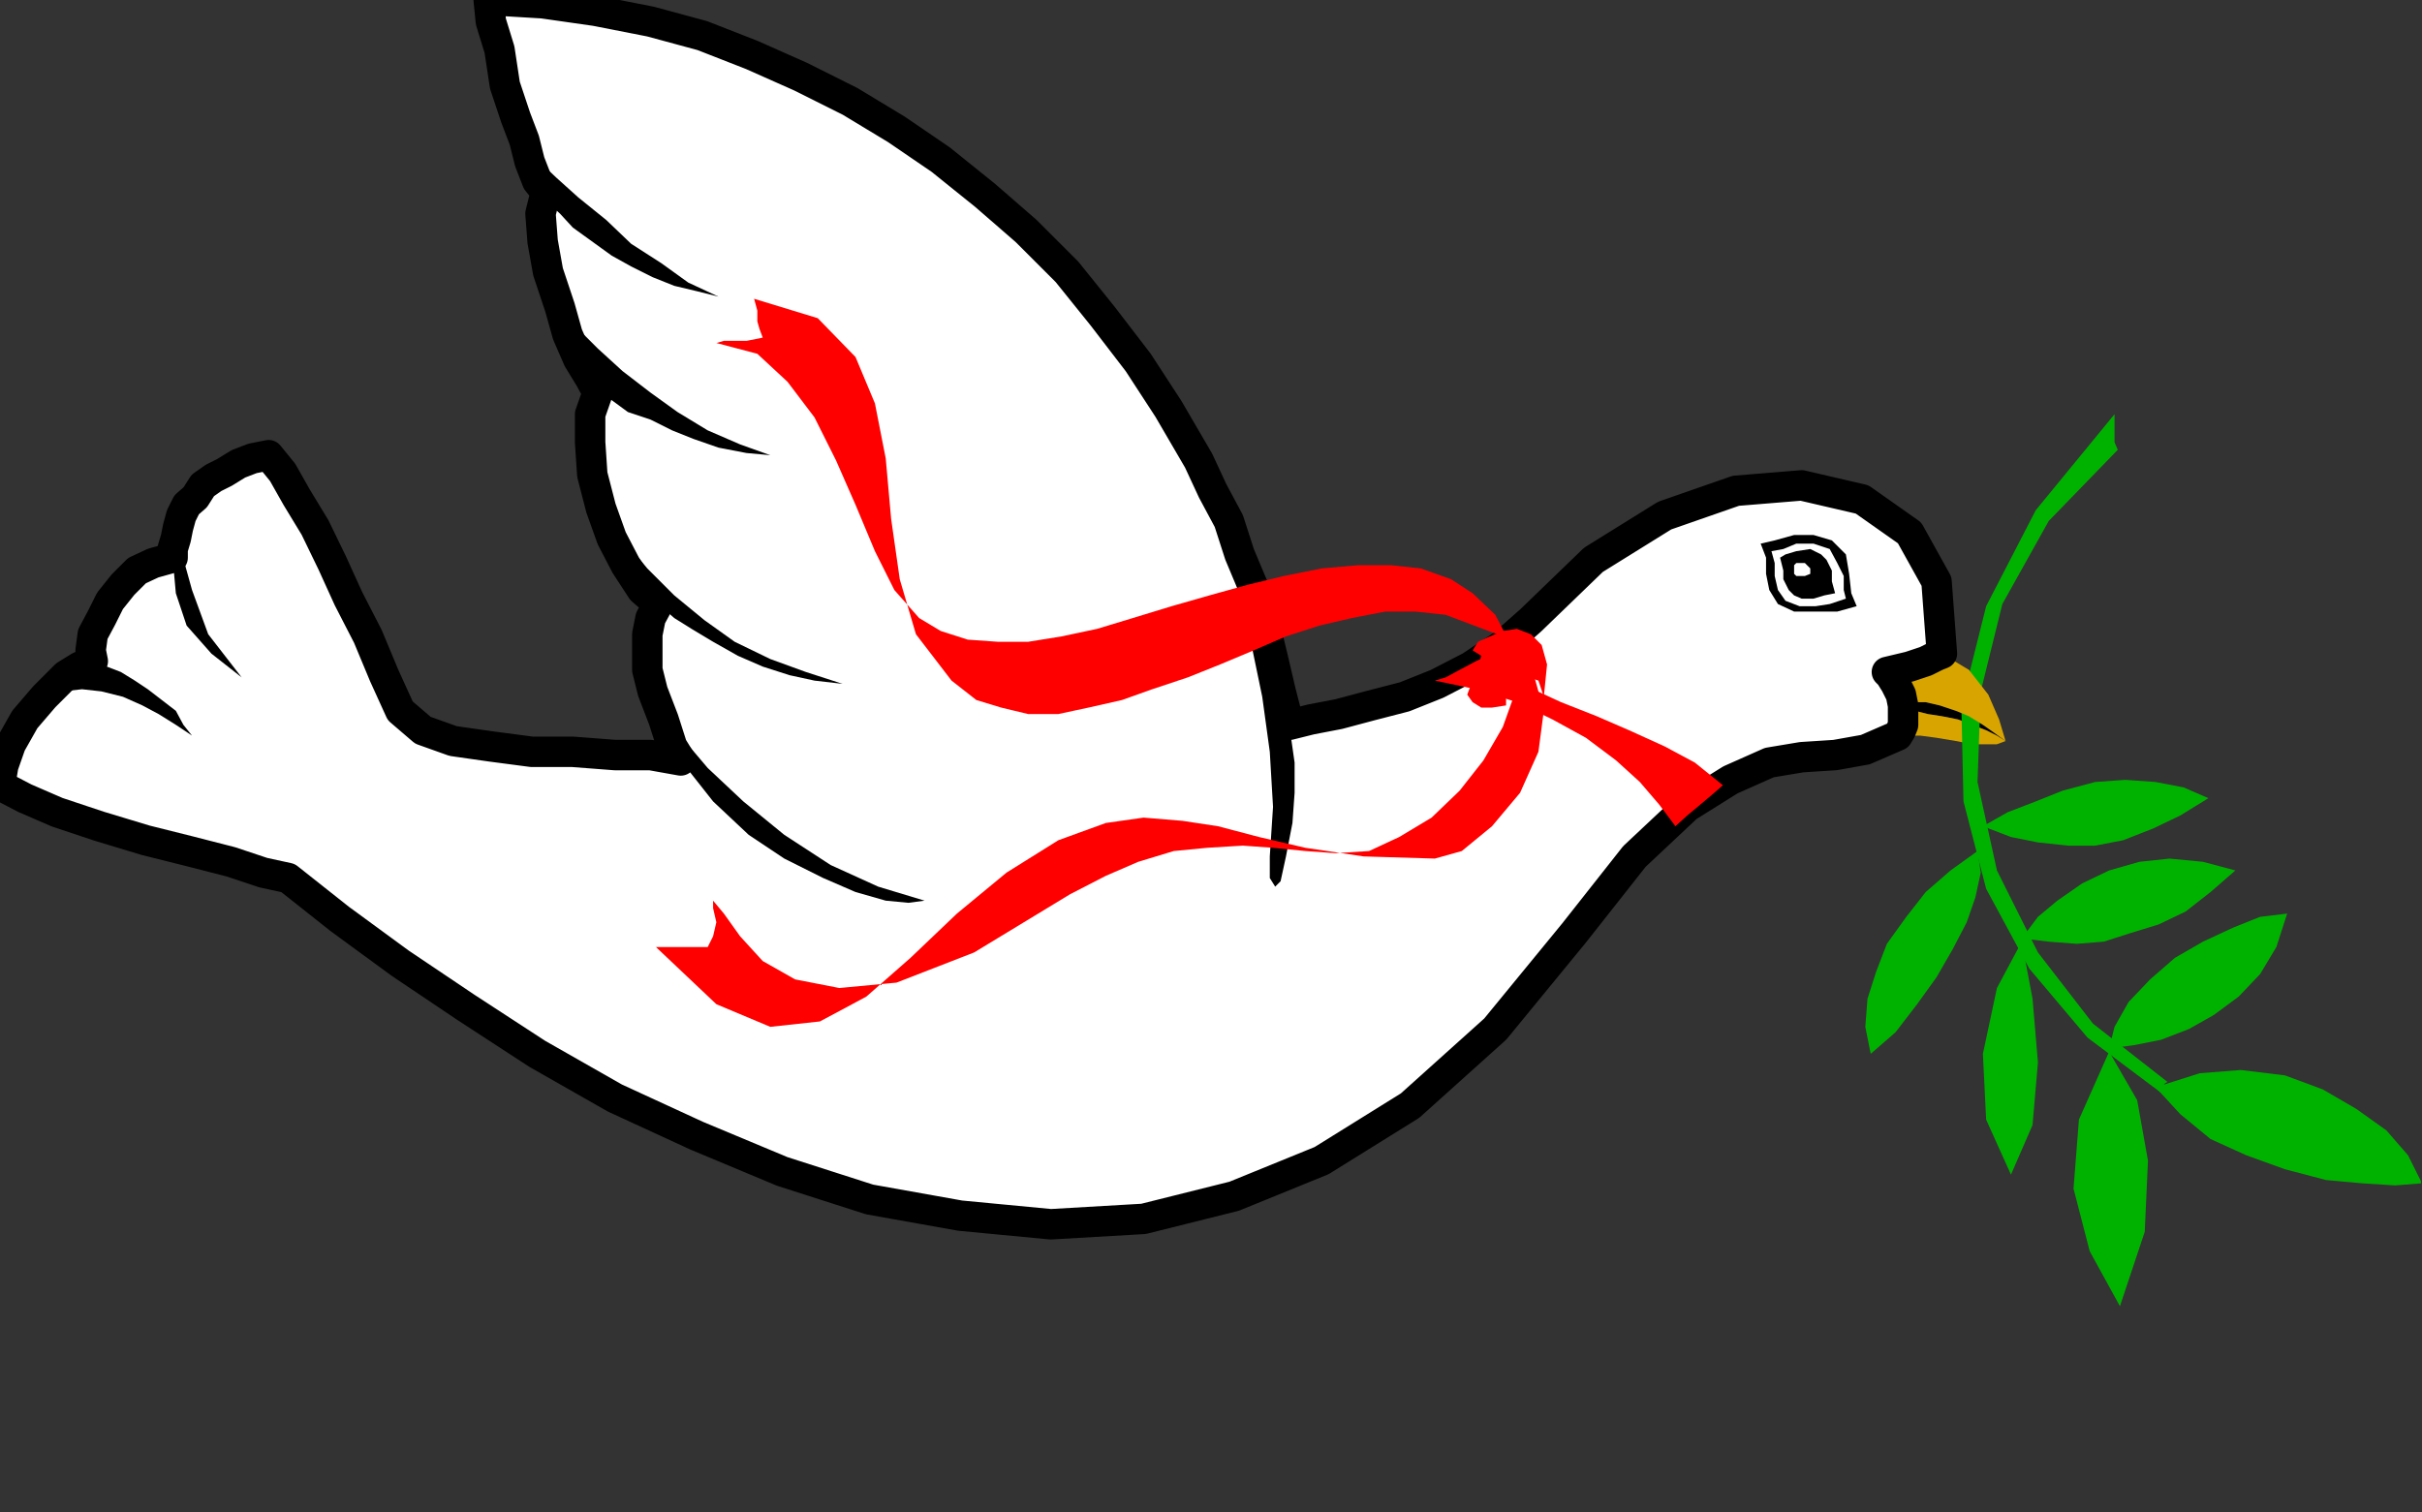 <?xml version="1.0" encoding="UTF-8" standalone="no"?>
<svg
   xmlns:ooo="http://xml.openoffice.org/svg/export"
   xmlns:dc="http://purl.org/dc/elements/1.1/"
   xmlns:cc="http://creativecommons.org/ns#"
   xmlns:rdf="http://www.w3.org/1999/02/22-rdf-syntax-ns#"
   xmlns:svg="http://www.w3.org/2000/svg"
   xmlns="http://www.w3.org/2000/svg"
   xmlns:sodipodi="http://sodipodi.sourceforge.net/DTD/sodipodi-0.dtd"
   xmlns:inkscape="http://www.inkscape.org/namespaces/inkscape"
   version="1.2"
   width="22.45mm"
   height="14.02mm"
   viewBox="0 0 2245 1402"
   preserveAspectRatio="xMidYMid"
   xml:space="preserve"
   id="svg125"
   sodipodi:docname="dove1.svg"
   style="fill-rule:evenodd;stroke-width:28.222;stroke-linejoin:round"
   inkscape:version="0.92.5 (2060ec1f9f, 2020-04-08)"><rect x="0" y="0" width="2245" height="1402" fill="#333333" stroke="none"/><sodipodi:namedview
   pagecolor="#ffffff"
   bordercolor="#666666"
   borderopacity="1"
   objecttolerance="10"
   gridtolerance="10"
   guidetolerance="10"
   inkscape:pageopacity="0"
   inkscape:pageshadow="2"
   inkscape:window-width="664"
   inkscape:window-height="487"
   id="namedview127"
   showgrid="false"
   inkscape:zoom="0.2102413"
   inkscape:cx="42.444095"
   inkscape:cy="26.494487"
   inkscape:window-x="0"
   inkscape:window-y="0"
   inkscape:window-maximized="0"
   inkscape:current-layer="svg125" />
 <defs
   class="ClipPathGroup"
   id="defs8">
  <clipPath
   id="presentation_clip_path"
   clipPathUnits="userSpaceOnUse">
   <rect
   x="0"
   y="0"
   width="21000"
   height="29700"
   id="rect2" />
  </clipPath>
  <clipPath
   id="presentation_clip_path_shrink"
   clipPathUnits="userSpaceOnUse">
   <rect
   x="21"
   y="29"
   width="20958"
   height="29641"
   id="rect5" />
  </clipPath>
 </defs>
 <defs
   class="TextShapeIndex"
   id="defs12">
  <g
   ooo:slide="id1"
   ooo:id-list="id3"
   id="g10" />
 </defs>
 <defs
   class="EmbeddedBulletChars"
   id="defs44">
  <g
   id="bullet-char-template-57356"
   transform="matrix(4.8828125e-4,0,0,-4.8828125e-4,0,0)">
   <path
   d="M 580,1141 1163,571 580,0 -4,571 Z"
   id="path14"
   inkscape:connector-curvature="0" />
  </g>
  <g
   id="bullet-char-template-57354"
   transform="matrix(4.8828125e-4,0,0,-4.8828125e-4,0,0)">
   <path
   d="M 8,1128 H 1137 V 0 H 8 Z"
   id="path17"
   inkscape:connector-curvature="0" />
  </g>
  <g
   id="bullet-char-template-10146"
   transform="matrix(4.8828125e-4,0,0,-4.8828125e-4,0,0)">
   <path
   d="M 174,0 602,739 174,1481 1456,739 Z M 1358,739 309,1346 659,739 Z"
   id="path20"
   inkscape:connector-curvature="0" />
  </g>
  <g
   id="bullet-char-template-10132"
   transform="matrix(4.8828125e-4,0,0,-4.8828125e-4,0,0)">
   <path
   d="M 2015,739 1276,0 H 717 l 543,543 H 174 v 393 h 1086 l -543,545 h 557 z"
   id="path23"
   inkscape:connector-curvature="0" />
  </g>
  <g
   id="bullet-char-template-10007"
   transform="matrix(4.8828125e-4,0,0,-4.8828125e-4,0,0)">
   <path
   d="m 0,-2 c -7,16 -16,29 -25,39 l 381,530 c -94,256 -141,385 -141,387 0,25 13,38 40,38 9,0 21,-2 34,-5 21,4 42,12 65,25 l 27,-13 111,-251 280,301 64,-25 24,25 c 21,-10 41,-24 62,-43 C 886,937 835,863 770,784 769,783 710,716 594,584 L 774,223 c 0,-27 -21,-55 -63,-84 l 16,-20 C 717,90 699,76 672,76 641,76 570,178 457,381 L 164,-76 c -22,-34 -53,-51 -92,-51 -42,0 -63,17 -64,51 -7,9 -10,24 -10,44 0,9 1,19 2,30 z"
   id="path26"
   inkscape:connector-curvature="0" />
  </g>
  <g
   id="bullet-char-template-10004"
   transform="matrix(4.8828125e-4,0,0,-4.8828125e-4,0,0)">
   <path
   d="M 285,-33 C 182,-33 111,30 74,156 52,228 41,333 41,471 c 0,78 14,145 41,201 34,71 87,106 158,106 53,0 88,-31 106,-94 l 23,-176 c 8,-64 28,-97 59,-98 l 735,706 c 11,11 33,17 66,17 42,0 63,-15 63,-46 V 965 c 0,-36 -10,-64 -30,-84 L 442,47 C 390,-6 338,-33 285,-33 Z"
   id="path29"
   inkscape:connector-curvature="0" />
  </g>
  <g
   id="bullet-char-template-9679"
   transform="matrix(4.8828125e-4,0,0,-4.8828125e-4,0,0)">
   <path
   d="M 813,0 C 632,0 489,54 383,161 276,268 223,411 223,592 c 0,181 53,324 160,431 106,107 249,161 430,161 179,0 323,-54 432,-161 108,-107 162,-251 162,-431 0,-180 -54,-324 -162,-431 C 1136,54 992,0 813,0 Z"
   id="path32"
   inkscape:connector-curvature="0" />
  </g>
  <g
   id="bullet-char-template-8226"
   transform="matrix(4.8828125e-4,0,0,-4.8828125e-4,0,0)">
   <path
   d="m 346,457 c -73,0 -137,26 -191,78 -54,51 -81,114 -81,188 0,73 27,136 81,188 54,52 118,78 191,78 73,0 134,-26 185,-79 51,-51 77,-114 77,-187 0,-75 -25,-137 -76,-188 -50,-52 -112,-78 -186,-78 z"
   id="path35"
   inkscape:connector-curvature="0" />
  </g>
  <g
   id="bullet-char-template-8211"
   transform="matrix(4.8828125e-4,0,0,-4.8828125e-4,0,0)">
   <path
   d="M -4,459 H 1135 V 606 H -4 Z"
   id="path38"
   inkscape:connector-curvature="0" />
  </g>
  <g
   id="bullet-char-template-61548"
   transform="matrix(4.8828125e-4,0,0,-4.8828125e-4,0,0)">
   <path
   d="m 173,740 c 0,163 58,303 173,419 116,115 255,173 419,173 163,0 302,-58 418,-173 116,-116 174,-256 174,-419 0,-163 -58,-303 -174,-418 C 1067,206 928,148 765,148 601,148 462,206 346,322 231,437 173,577 173,740 Z"
   id="path41"
   inkscape:connector-curvature="0" />
  </g>
 </defs>
 <g
   id="g49"
   transform="translate(-9377,-14149)">
  <g
   id="id2"
   class="Master_Slide">
   <g
   id="bg-id2"
   class="Background" />
   <g
   id="bo-id2"
   class="BackgroundObjects" />
  </g>
 </g>
 <g
   class="SlideGroup"
   id="g123"
   transform="translate(-9377,-14149)">
  <g
   id="g121">
   <g
   id="container-id1">
    <g
   id="id1"
   class="Slide"
   clip-path="url(#presentation_clip_path)">
     <g
   class="Page"
   id="g117">
      <g
   class="Graphic"
   id="g115">
       <g
   id="id3">
        <rect
   class="BoundingBox"
   x="9377"
   y="14149"
   width="2245"
   height="1402"
   id="rect51"
   style="fill:none;stroke:none" />
        <defs
   id="defs56">
         <clipPath
   id="clip_path_1"
   clipPathUnits="userSpaceOnUse">
          <path
   d="m 9377,14149 h 2244 v 1401 H 9377 Z"
   id="path53"
   inkscape:connector-curvature="0" />
         </clipPath>
        </defs>
        <g
   clip-path="url(#clip_path_1)"
   id="g112">
         <path
   d="m 11141,14803 11,-3 h 10 l 13,3 15,5 12,5 13,8 10,7 11,8 -8,-5 -10,-5 -13,-5 -13,-5 -15,-3 -13,-2 -12,-3 -11,3 v -3 -3 z"
   id="path58"
   inkscape:connector-curvature="0"
   style="fill:#000000;stroke:none" />
         <path
   d="m 11141,14811 11,-3 12,3 13,2 15,3 13,5 13,5 10,5 8,5 -8,3 h -10 -13 l -15,-3 -18,-3 -15,-2 h -10 -11 l 3,-5 2,-5 v -8 z"
   id="path60"
   inkscape:connector-curvature="0"
   style="fill:#d8a500;stroke:none" />
         <path
   d="m 11337,14533 v 8 10 8 l 3,7 -64,66 -43,77 -20,81 -3,84 18,82 38,76 51,66 69,54 -3,2 v 5 l -3,3 v 0 l -68,-51 -54,-64 -40,-74 -21,-81 -2,-89 23,-92 46,-89 z"
   id="path62"
   inkscape:connector-curvature="0"
   style="fill:#00b200;stroke:none" />
         <path
   d="m 11375,15157 41,-13 38,-3 41,5 35,13 31,18 28,20 20,23 13,26 -25,2 -31,-2 -33,-3 -38,-10 -36,-13 -33,-15 -28,-23 z"
   id="path64"
   inkscape:connector-curvature="0"
   style="fill:#00b200;stroke:none" />
         <path
   d="m 11332,15121 5,-20 13,-23 20,-21 23,-20 26,-15 28,-13 25,-10 25,-3 -10,31 -15,25 -20,21 -23,17 -23,13 -26,10 -25,5 z"
   id="path66"
   inkscape:connector-curvature="0"
   style="fill:#00b200;stroke:none" />
         <path
   d="m 11332,15124 -28,63 -5,64 15,58 28,51 23,-69 3,-66 -10,-56 z"
   id="path68"
   inkscape:connector-curvature="0"
   style="fill:#00b200;stroke:none" />
         <path
   d="m 11251,15022 -23,43 -13,61 3,61 23,51 20,-46 5,-58 -5,-59 z"
   id="path70"
   inkscape:connector-curvature="0"
   style="fill:#00b200;stroke:none" />
         <path
   d="m 11251,15019 15,-20 18,-15 23,-16 25,-12 28,-8 28,-3 31,3 30,8 -23,20 -23,18 -25,12 -26,8 -25,8 -25,2 -26,-2 z"
   id="path72"
   inkscape:connector-curvature="0"
   style="fill:#00b200;stroke:none" />
         <path
   d="m 11215,14915 23,-13 26,-10 25,-10 30,-8 28,-2 28,2 26,5 23,10 -26,16 -25,12 -28,11 -26,5 h -25 l -28,-3 -25,-5 z"
   id="path74"
   inkscape:connector-curvature="0"
   style="fill:#00b200;stroke:none" />
         <path
   d="m 11210,14938 -25,18 -23,20 -18,23 -18,25 -10,26 -8,25 -2,26 5,25 23,-20 20,-26 18,-25 15,-26 13,-25 8,-23 5,-23 z"
   id="path76"
   inkscape:connector-curvature="0"
   style="fill:#00b200;stroke:none" />
         <path
   d="m 11177,14755 25,15 18,23 10,23 6,20 -11,-8 -10,-7 -13,-8 -12,-5 -15,-5 -13,-3 h -10 l -11,3 -2,-10 -5,-10 -5,-8 -3,-3 21,-5 15,-5 10,-5 z"
   id="path78"
   inkscape:connector-curvature="0"
   style="fill:#d8a500;stroke:none" />
         <path
   d="m 10836,15014 56,-71 49,-46 40,-25 36,-16 30,-5 31,-2 28,-5 30,-13 3,-5 2,-5 v -8 -2 -3 -3 -2 0 l -2,-10 -5,-10 -5,-8 -3,-3 21,-5 15,-5 10,-5 5,-2 -5,-67 -25,-45 -44,-31 -56,-13 -61,5 -66,23 -66,41 -58,56 -26,23 -30,20 -31,16 -30,12 -31,8 -30,8 -26,5 -20,5 -8,-31 -7,-30 -8,-33 -10,-33 -13,-31 -10,-31 -15,-28 -13,-28 -28,-48 -28,-43 -33,-43 -33,-41 -38,-38 -38,-33 -41,-33 -41,-28 -43,-26 -46,-23 -45,-20 -46,-18 -48,-13 -51,-10 -49,-7 -50,-3 2,20 8,26 5,33 10,30 8,21 5,20 7,18 8,10 -5,20 2,26 5,28 11,33 7,25 10,23 11,18 7,13 -7,20 v 26 l 2,30 8,31 10,28 13,25 15,23 15,13 -7,13 -3,15 v 15 18 l 5,20 10,26 8,25 8,13 -28,-5 h -33 l -39,-3 h -38 l -38,-5 -35,-5 -28,-10 -21,-18 -15,-33 -15,-36 -18,-35 -15,-33 -16,-33 -17,-28 -13,-23 -13,-16 -15,3 -13,5 -13,8 -10,5 -10,7 -7,11 -8,7 -5,10 -3,11 -2,10 -3,10 v 8 l -18,5 -15,7 -13,13 -12,15 -8,16 -8,15 -2,15 2,10 -12,5 -13,8 -10,10 -10,10 -18,21 -13,23 -7,20 -3,18 23,12 30,13 39,13 43,13 40,10 39,10 30,10 23,5 48,38 56,41 61,41 66,43 72,41 76,35 79,33 81,26 84,15 84,8 86,-5 84,-21 81,-33 82,-51 79,-71 z"
   id="path80"
   inkscape:connector-curvature="0"
   style="fill:#ffffff;stroke:none" />
         <path
   d="m 10836,15014 v 0 l 56,-71 49,-46 40,-25 36,-16 30,-5 31,-2 28,-5 30,-13 v 0 l 3,-5 2,-5 v -8 -2 0 -3 -3 -2 0 0 l -2,-10 -5,-10 -5,-8 -3,-3 v 0 l 21,-5 15,-5 10,-5 5,-2 v 0 l -5,-67 -25,-45 -44,-31 -56,-13 -61,5 -66,23 -66,41 -58,56 v 0 l -26,23 -30,20 -31,16 -30,12 -31,8 -30,8 -26,5 -20,5 v 0 l -8,-31 -7,-30 -8,-33 -10,-33 -13,-31 -10,-31 -15,-28 -13,-28 v 0 l -28,-48 -28,-43 -33,-43 -33,-41 -38,-38 -38,-33 -41,-33 -41,-28 -43,-26 -46,-23 -45,-20 -46,-18 -48,-13 -51,-10 -49,-7 -50,-3 v 0 l 2,20 8,26 5,33 10,30 v 0 l 8,21 5,20 7,18 8,10 v 0 l -5,20 2,26 5,28 11,33 v 0 l 7,25 10,23 11,18 7,13 v 0 l -7,20 v 26 l 2,30 8,31 v 0 l 10,28 13,25 15,23 15,13 v 0 l -7,13 -3,15 v 15 18 0 l 5,20 10,26 8,25 8,13 v 0 l -28,-5 h -33 l -39,-3 h -38 l -38,-5 -35,-5 -28,-10 -21,-18 v 0 l -15,-33 -15,-36 -18,-35 -15,-33 -16,-33 -17,-28 -13,-23 -13,-16 v 0 l -15,3 -13,5 -13,8 -10,5 -10,7 -7,11 -8,7 -5,10 v 0 l -3,11 -2,10 -3,10 v 8 0 l -18,5 -15,7 -13,13 -12,15 -8,16 -8,15 -2,15 2,10 v 0 l -12,5 -13,8 -10,10 -10,10 v 0 l -18,21 -13,23 -7,20 -3,18 v 0 l 23,12 30,13 39,13 43,13 40,10 39,10 30,10 23,5 v 0 l 48,38 56,41 61,41 66,43 72,41 76,35 79,33 81,26 84,15 84,8 86,-5 84,-21 81,-33 82,-51 79,-71 z"
   id="path82"
   inkscape:connector-curvature="0"
   style="fill:none;stroke:#000000" />
         <path
   d="m 10572,14821 -8,-31 -7,-30 -8,-33 -10,-33 -13,-31 -10,-31 -15,-28 -13,-28 10,31 13,41 13,46 12,48 11,53 7,51 3,51 -3,46 v 20 l 5,8 5,-5 5,-23 6,-31 2,-28 v -28 z"
   id="path84"
   inkscape:connector-curvature="0"
   style="fill:#000000;stroke:none" />
         <path
   d="m 9418,14795 10,-10 10,-10 13,-8 12,-5 13,5 13,5 13,8 12,8 13,10 13,10 7,13 8,10 -15,-10 -16,-10 -15,-8 -18,-8 -20,-5 -18,-2 -18,2 z"
   id="path86"
   inkscape:connector-curvature="0"
   style="fill:#000000;stroke:none" />
         <path
   d="m 9537,14666 v -8 l 3,-10 2,-10 3,-11 v 33 l 10,36 15,41 31,40 -28,-22 -23,-26 -10,-30 z"
   id="path88"
   inkscape:connector-curvature="0"
   style="fill:#000000;stroke:none" />
         <path
   d="m 10008,14854 -8,-13 -8,-25 -10,-26 -5,-20 10,28 18,30 28,33 33,31 38,31 43,28 44,20 43,13 -15,2 -21,-2 -28,-8 -30,-13 -36,-18 -33,-22 -33,-31 z"
   id="path90"
   inkscape:connector-curvature="0"
   style="fill:#000000;stroke:none" />
         <path
   d="m 9987,14709 -15,-13 -15,-23 -13,-25 -10,-28 20,28 23,28 25,25 28,23 28,20 33,16 33,12 34,11 -26,-3 -23,-5 -25,-8 -23,-10 -23,-13 -20,-12 -16,-10 z"
   id="path92"
   inkscape:connector-curvature="0"
   style="fill:#000000;stroke:none" />
         <path
   d="m 9931,14513 -7,-13 -11,-18 -10,-23 -7,-25 15,18 20,20 23,21 26,20 25,18 28,17 30,13 28,10 -22,-2 -26,-5 -23,-8 -20,-8 -20,-10 -21,-7 -15,-11 z"
   id="path94"
   inkscape:connector-curvature="0"
   style="fill:#000000;stroke:none" />
         <path
   d="m 9896,14347 -11,-10 -7,-15 -8,-18 -7,-20 12,13 18,17 20,18 26,21 23,22 28,18 25,18 28,13 -20,-5 -21,-5 -20,-8 -20,-10 -18,-10 -18,-13 -18,-13 z"
   id="path96"
   inkscape:connector-curvature="0"
   style="fill:#000000;stroke:none" />
         <path
   d="m 10783,14767 -8,-25 -12,-23 -21,-20 -20,-13 -28,-10 -28,-3 h -30 l -34,3 -35,7 -33,8 -36,10 -35,10 -36,11 -33,10 -33,7 -31,5 h -28 l -28,-2 -25,-8 -20,-12 -23,-26 -18,-36 -18,-43 -18,-41 -20,-40 -25,-33 -28,-26 -38,-10 7,-2 h 8 13 l 15,-3 -3,-8 -2,-7 v -10 l -3,-11 59,18 35,36 18,43 10,51 5,56 8,56 15,51 33,43 23,18 23,7 25,6 h 28 l 28,-6 31,-7 28,-10 33,-11 30,-12 31,-13 30,-13 31,-10 30,-7 31,-6 h 28 l 28,3 53,20 28,33 10,36 -5,38 -17,38 -26,31 -28,23 -25,7 -66,-2 -54,-8 -43,-10 -38,-10 -33,-5 -36,-3 -35,5 -44,16 -48,30 -46,38 -43,41 -41,36 -43,23 -46,5 -50,-21 -56,-53 h 15 15 13 5 l 5,-10 3,-13 -3,-13 v -7 l 10,12 15,21 21,23 30,17 41,8 53,-5 72,-28 89,-54 33,-17 30,-13 33,-10 31,-3 33,-2 28,2 30,3 28,2 31,-2 28,-13 30,-18 26,-25 22,-28 18,-31 10,-28 z"
   id="path98"
   inkscape:connector-curvature="0"
   style="fill:#ff0000;stroke:none" />
         <path
   d="m 10773,14803 v -20 l 15,-8 15,5 5,15 3,-30 -5,-18 -10,-10 -13,-5 -13,2 -12,5 -11,5 -5,8 8,5 -3,10 -5,13 -5,13 5,7 8,5 h 10 z"
   id="path100"
   inkscape:connector-curvature="0"
   style="fill:#ff0000;stroke:none" />
         <path
   d="m 10760,14755 15,17 23,16 26,12 33,13 30,13 33,15 28,15 26,21 -8,7 -13,11 -12,10 -11,10 -15,-20 -18,-21 -22,-20 -28,-21 -31,-17 -33,-16 -38,-12 -38,-8 10,-3 13,-7 15,-8 z"
   id="path102"
   inkscape:connector-curvature="0"
   style="fill:#ff0000;stroke:none" />
         <path
   d="m 11009,14653 13,-3 18,-5 h 18 l 17,5 13,13 3,18 2,18 5,12 -18,5 h -20 -20 l -15,-7 -8,-13 -3,-15 v -15 z"
   id="path104"
   inkscape:connector-curvature="0"
   style="fill:#000000;stroke:none" />
         <path
   d="m 11073,14658 7,13 6,12 v 13 l 2,8 -15,5 -13,2 h -15 l -13,-5 -7,-10 -3,-13 v -12 l -3,-11 11,-2 12,-5 h 16 z"
   id="path106"
   inkscape:connector-curvature="0"
   style="fill:#ffffff;stroke:none" />
         <path
   d="m 11078,14699 -3,-11 v -10 l -5,-10 -5,-5 -10,-5 -13,2 -10,3 -5,3 3,12 v 8 l 5,10 5,5 7,3 h 11 l 10,-3 z"
   id="path108"
   inkscape:connector-curvature="0"
   style="fill:#000000;stroke:none" />
         <path
   d="m 11042,14671 h 3 5 l 2,2 3,3 v 5 l -5,2 h -3 -5 l -2,-2 v -5 -3 z"
   id="path110"
   inkscape:connector-curvature="0"
   style="fill:#ffffff;stroke:none" />
        </g>
       </g>
      </g>
     </g>
    </g>
   </g>
  </g>
 </g>
</svg>